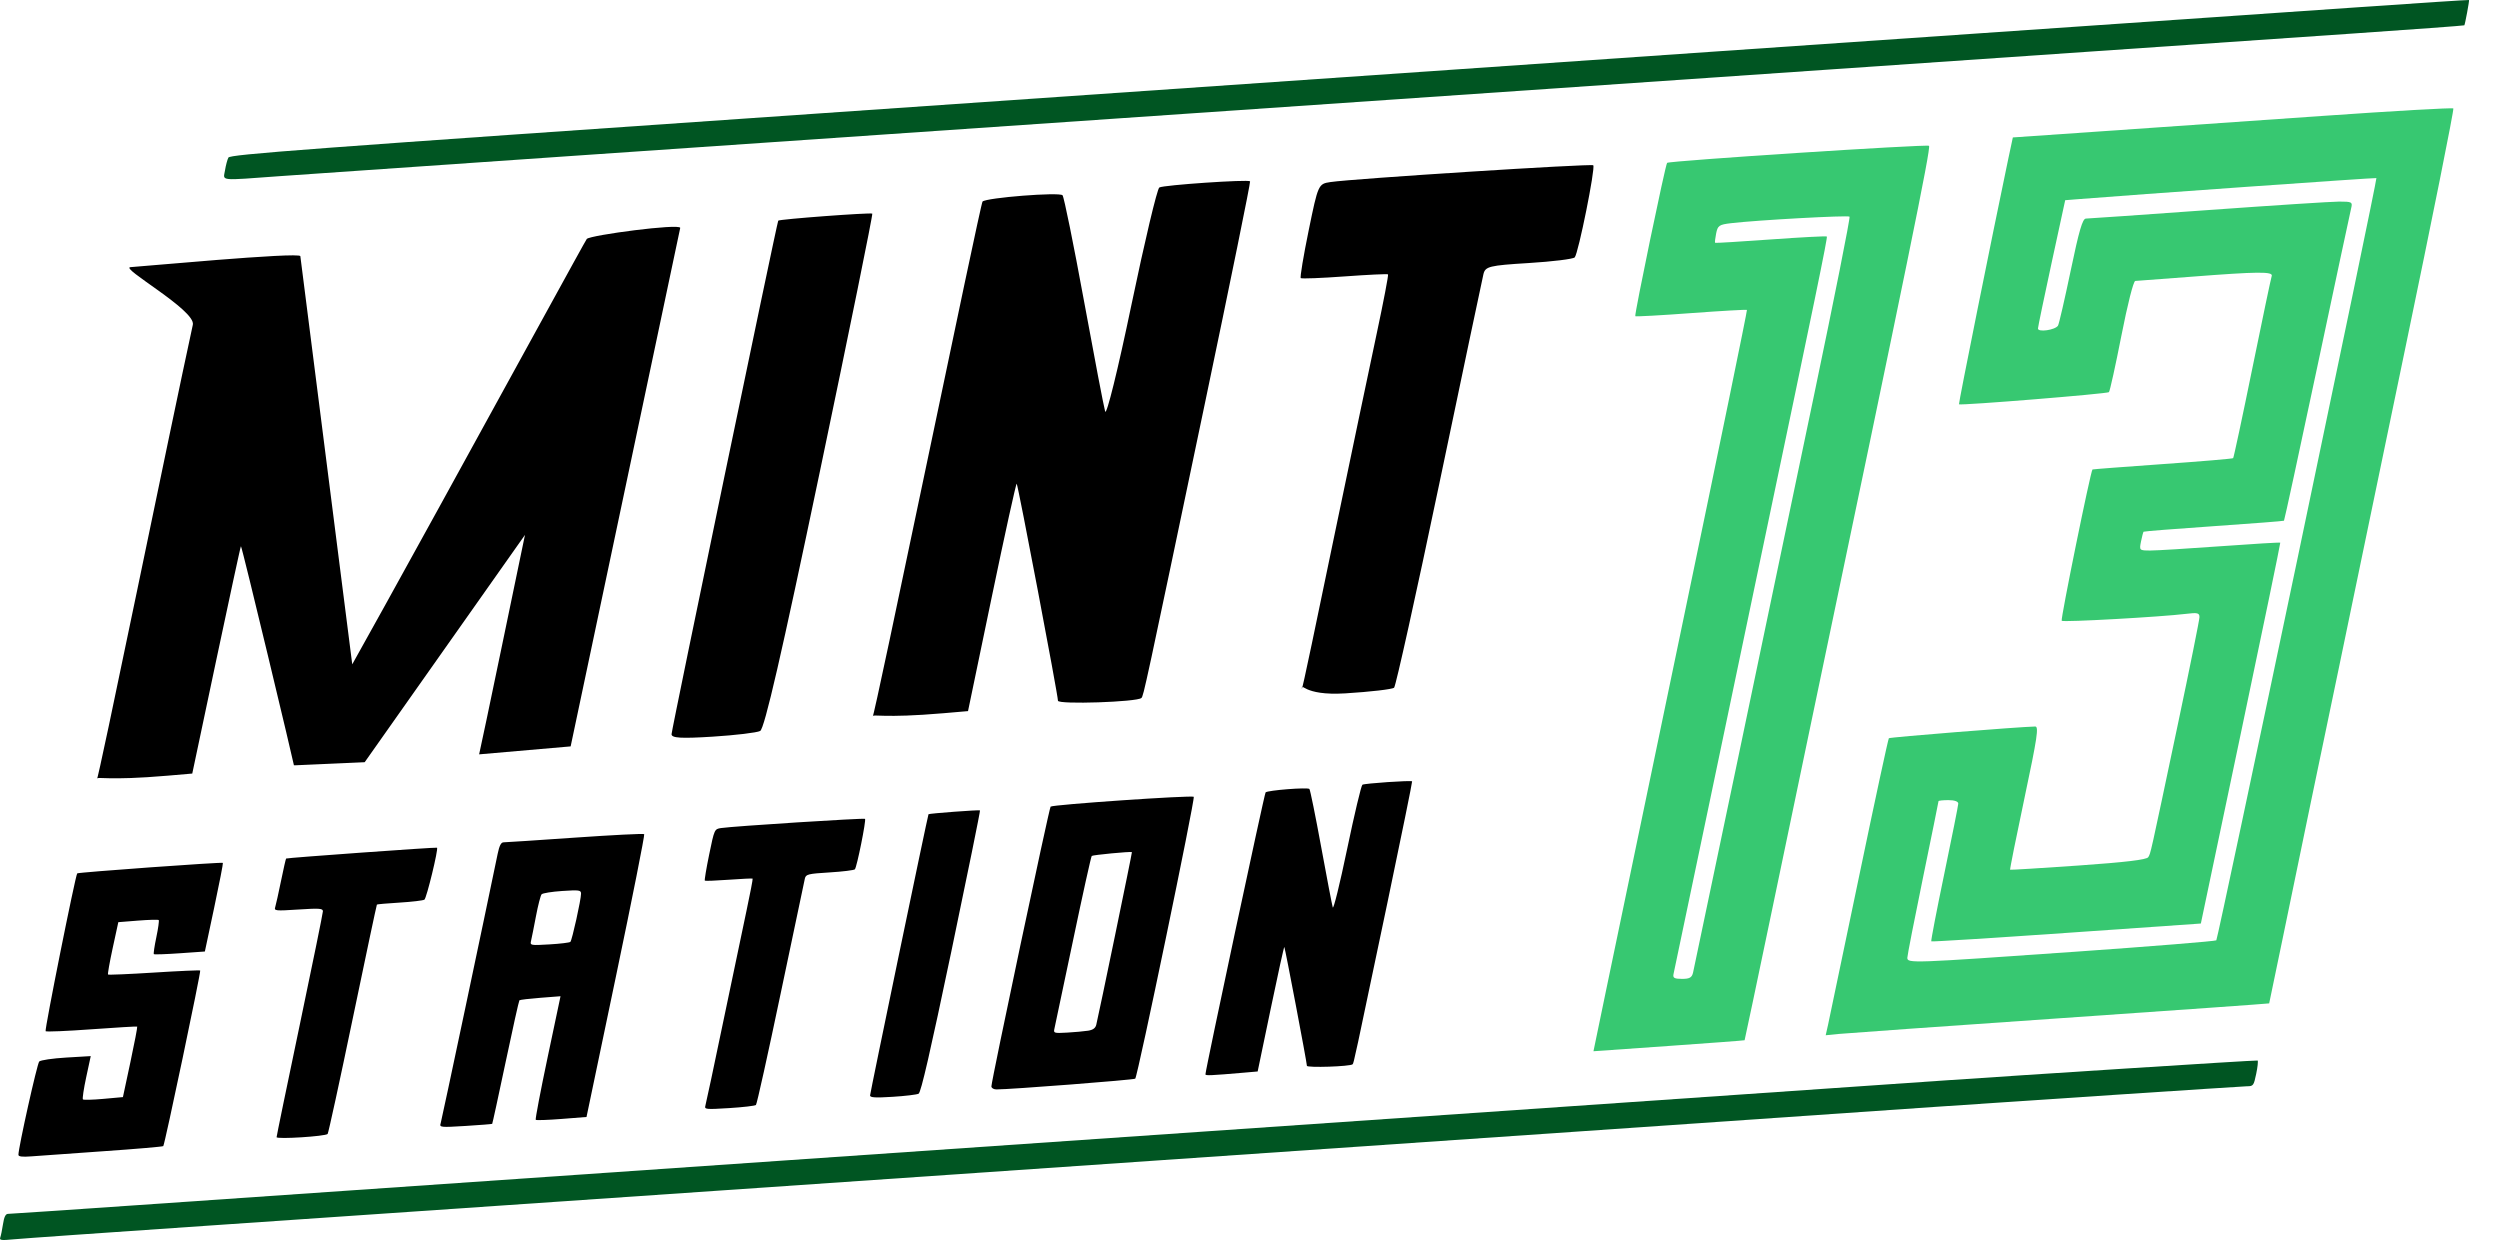 <?xml version="1.0" encoding="UTF-8" standalone="no"?>
<svg
   width="113.67mm"
   height="56.38mm"
   version="1.1"
   viewBox="0 0 113.67 56.38"
   id="svg19"
   sodipodi:docname="logo_text.svg"
   xml:space="preserve"
   inkscape:version="1.3.2 (091e20e, 2023-11-25, custom)"
   xmlns:inkscape="http://www.inkscape.org/namespaces/inkscape"
   xmlns:sodipodi="http://sodipodi.sourceforge.net/DTD/sodipodi-0.dtd"
   xmlns="http://www.w3.org/2000/svg"
   xmlns:svg="http://www.w3.org/2000/svg"><defs
     id="defs19" /><sodipodi:namedview
     id="namedview19"
     pagecolor="#ffffff"
     bordercolor="#000000"
     borderopacity="0.25"
     inkscape:showpageshadow="2"
     inkscape:pageopacity="0.0"
     inkscape:pagecheckerboard="0"
     inkscape:deskcolor="#d1d1d1"
     inkscape:document-units="mm"
     showguides="true"
     inkscape:zoom="1.2860788"
     inkscape:cx="188.94644"
     inkscape:cy="13.607254"
     inkscape:window-width="1920"
     inkscape:window-height="1009"
     inkscape:window-x="-8"
     inkscape:window-y="-8"
     inkscape:window-maximized="1"
     inkscape:current-layer="svg19" /><path
     style="fill:#000000;stroke-width:1.216;fill-opacity:1"
     d="m 0.838,52.507 c -0.005,-0.308 0.85,-4.143 0.945,-4.242 0.06,-0.062 0.612,-0.144 1.226,-0.18 L 4.126,48.019 3.92,48.976 c -0.113,0.526 -0.181,0.982 -0.15,1.012 0.03,0.03 0.452,0.019 0.937,-0.025 l 0.882,-0.08 0.34,-1.59 c 0.187,-0.875 0.326,-1.602 0.309,-1.616 -0.017,-0.014 -0.948,0.041 -2.068,0.122 -1.12,0.082 -2.063,0.121 -2.096,0.088 -0.054,-0.054 1.353,-7.078 1.437,-7.176 0.042,-0.049 6.581,-0.521 6.624,-0.478 0.016,0.016 -0.161,0.93 -0.395,2.03 l -0.425,2 -1.14,0.08 c -0.627,0.044 -1.158,0.062 -1.18,0.04 -0.022,-0.022 0.029,-0.37 0.114,-0.772 0.085,-0.403 0.133,-0.753 0.108,-0.778 -0.025,-0.025 -0.449,-0.014 -0.942,0.025 l -0.895,0.071 -0.254,1.169 c -0.139,0.643 -0.236,1.188 -0.214,1.211 0.022,0.023 0.966,-0.017 2.099,-0.089 1.133,-0.072 2.074,-0.113 2.092,-0.092 0.041,0.049 -1.613,7.918 -1.679,7.983 -0.027,0.026 -1.259,0.132 -2.739,0.234 -1.48,0.102 -2.951,0.207 -3.268,0.233 -0.396,0.032 -0.577,0.01 -0.579,-0.069 z M 12.576,51.705 c 0,-0.049 0.474,-2.346 1.053,-5.105 0.579,-2.759 1.053,-5.084 1.053,-5.167 0,-0.13 -0.156,-0.141 -1.113,-0.079 -1.052,0.068 -1.11,0.062 -1.055,-0.112 0.032,-0.102 0.15,-0.633 0.262,-1.181 0.112,-0.548 0.217,-1.009 0.233,-1.025 0.033,-0.033 6.827,-0.521 6.862,-0.493 0.069,0.055 -0.477,2.304 -0.574,2.363 -0.063,0.039 -0.569,0.099 -1.124,0.133 -0.555,0.034 -1.021,0.074 -1.036,0.09 -0.014,0.016 -0.51,2.353 -1.101,5.194 -0.591,2.841 -1.104,5.197 -1.139,5.236 -0.099,0.109 -2.321,0.249 -2.321,0.146 z m 7.46,-0.628 c 0.046,-0.147 2.036,-9.556 2.591,-12.252 0.077,-0.374 0.155,-0.526 0.27,-0.526 0.089,5.87e-4 1.551,-0.096 3.249,-0.214 1.698,-0.118 3.113,-0.19 3.145,-0.158 0.031,0.031 -0.546,2.938 -1.283,6.459 l -1.34,6.401 -1.13,0.089 c -0.622,0.049 -1.152,0.067 -1.179,0.04 -0.027,-0.027 0.216,-1.302 0.539,-2.834 l 0.588,-2.785 -0.913,0.071 c -0.502,0.039 -0.932,0.09 -0.956,0.113 -0.024,0.023 -0.307,1.292 -0.629,2.819 -0.322,1.527 -0.596,2.786 -0.609,2.799 -0.012,0.012 -0.558,0.055 -1.213,0.096 -1.139,0.07 -1.187,0.065 -1.131,-0.117 z m 5.898,-8.252 c 0.076,-0.072 0.485,-1.923 0.485,-2.193 0,-0.161 -0.082,-0.172 -0.854,-0.121 -0.469,0.031 -0.892,0.099 -0.939,0.151 -0.047,0.052 -0.163,0.501 -0.257,0.997 -0.094,0.497 -0.195,1 -0.223,1.118 -0.05,0.21 -0.032,0.214 0.835,0.163 0.487,-0.028 0.916,-0.08 0.952,-0.115 z m 6.139,7.444 c 0.031,-0.102 0.394,-1.81 0.807,-3.796 0.413,-1.986 0.89,-4.261 1.06,-5.055 0.169,-0.794 0.296,-1.455 0.281,-1.469 -0.015,-0.014 -0.501,0.009 -1.081,0.051 -0.579,0.042 -1.071,0.061 -1.093,0.042 -0.022,-0.019 0.067,-0.554 0.198,-1.19 0.235,-1.145 0.24,-1.156 0.541,-1.202 0.553,-0.084 6.499,-0.463 6.545,-0.418 0.059,0.059 -0.371,2.198 -0.462,2.294 -0.039,0.041 -0.555,0.105 -1.146,0.141 -0.981,0.06 -1.08,0.084 -1.127,0.276 -0.028,0.116 -0.523,2.464 -1.099,5.219 -0.577,2.755 -1.083,5.04 -1.126,5.079 -0.043,0.039 -0.589,0.103 -1.215,0.142 -1.076,0.067 -1.135,0.06 -1.082,-0.114 z m 7.487,-0.46 c -1e-5,-0.107 2.621,-12.724 2.657,-12.787 0.02,-0.036 2.306,-0.207 2.342,-0.175 0.018,0.016 -0.569,2.904 -1.304,6.417 -0.955,4.559 -1.38,6.41 -1.488,6.465 -0.083,0.042 -0.613,0.106 -1.179,0.141 -0.792,0.05 -1.028,0.035 -1.028,-0.061 z m 5.517,-0.414 c 0,-0.252 2.624,-12.651 2.692,-12.719 0.092,-0.092 6.427,-0.527 6.508,-0.446 0.073,0.073 -2.551,12.715 -2.66,12.815 -0.061,0.056 -5.708,0.493 -6.314,0.489 -0.124,-9.06e-4 -0.226,-0.063 -0.226,-0.139 z m 4.388,-2.529 c 0.229,-0.036 0.341,-0.116 0.38,-0.272 0.119,-0.48 1.639,-7.841 1.621,-7.85 -0.071,-0.035 -1.781,0.128 -1.827,0.174 -0.032,0.032 -0.416,1.767 -0.853,3.856 -0.438,2.089 -0.818,3.892 -0.845,4.005 -0.046,0.195 -0.013,0.205 0.575,0.172 0.343,-0.019 0.77,-0.058 0.949,-0.086 z m 5.344,1.982 c 0.007,-0.24 2.68,-12.764 2.735,-12.819 0.097,-0.097 1.913,-0.239 1.992,-0.156 0.035,0.037 0.275,1.219 0.533,2.626 0.258,1.407 0.496,2.648 0.528,2.758 0.033,0.113 0.318,-1.041 0.655,-2.658 0.328,-1.572 0.64,-2.886 0.694,-2.919 0.099,-0.061 2.209,-0.205 2.26,-0.154 0.015,0.015 -0.492,2.507 -1.127,5.538 -1.493,7.121 -1.525,7.273 -1.579,7.327 -0.101,0.101 -2.078,0.167 -2.078,0.069 0,-0.144 -0.994,-5.371 -1.027,-5.404 -0.016,-0.015 -0.295,1.252 -0.62,2.817 l -0.592,2.845 -0.611,0.053 c -1.523,0.131 -1.764,0.142 -1.762,0.078 z"
     id="path19"
     sodipodi:nodetypes="scscsssccsssscscsccsscscsccsssssssssccssssscssscsssscscscscsssssssscssssssssccccscsssscssssscscsssscsccsscssssssssscscssccsscscsss" /><path
     d="m 4.409,35.411 c 0,0.384 3.353,-16.034 4.359,-20.646 0.144,-0.66 -3.374,-2.607 -2.828,-2.619 0.249,-0.006 7.685,-0.703 7.716,-0.498 l 2.926,23.008 -3.217,0.143 c 0.018,-0.001 -2.349,-9.904 -2.41,-9.965 C 10.926,24.804 8.742,35.172 8.742,35.172 L 7.627,35.268 C 4.846,35.508 4.409,35.294 4.409,35.411 Z m 8.956,-0.613 c 0,0.439 13.215,-23.834 13.316,-23.935 0.176,-0.176 4.216,-0.709 4.248,-0.503 l -4.983,23.577 -4.161,0.362 c 0.018,-0.001 2.085,-9.979 2.085,-9.979 L 16.582,34.655 v 0 c 0,0 -3.217,0.026 -3.217,0.143 z m 17.169,-1.416 c 0,-0.195 4.787,-23.233 4.851,-23.349 0.037,-0.066 4.21,-0.378 4.276,-0.319 0.034,0.03 -1.038,5.303 -2.381,11.718 -1.743,8.325 -2.521,11.704 -2.717,11.804 -0.151,0.077 -1.12,0.193 -2.152,0.258 -1.446,0.091 -1.877,0.065 -1.877,-0.112 z m 9.146,-0.81 c 0,0.439 4.893,-23.307 4.994,-23.408 0.176,-0.176 3.494,-0.437 3.637,-0.286 0.065,0.068 0.503,2.226 0.974,4.795 0.471,2.569 0.905,4.835 0.964,5.037 0.061,0.207 0.581,-1.901 1.196,-4.854 0.598,-2.871 1.168,-5.27 1.267,-5.331 0.181,-0.112 4.033,-0.374 4.127,-0.281 0.028,0.028 -0.898,4.578 -2.058,10.112 -2.725,13.004 -2.785,13.281 -2.883,13.379 -0.185,0.185 -3.795,0.304 -3.795,0.126 0,-0.263 -1.814,-9.806 -1.876,-9.868 -0.028,-0.028 -0.538,2.287 -1.132,5.144 l -1.081,5.196 -1.115,0.096 c -2.781,0.239 -3.217,0.026 -3.217,0.143 z M 59.189,31.319 c 0,0.194 0.719,-3.304 1.474,-6.931 0.755,-3.627 1.625,-7.78 1.935,-9.23 0.309,-1.45 0.54,-2.657 0.513,-2.683 -0.028,-0.026 -0.915,0.016 -1.973,0.093 -1.058,0.077 -1.955,0.112 -1.995,0.077 -0.04,-0.034 0.123,-1.012 0.361,-2.173 0.429,-2.091 0.438,-2.111 0.988,-2.194 1.01,-0.153 11.867,-0.846 11.95,-0.763 0.108,0.108 -0.678,4.013 -0.843,4.188 -0.071,0.075 -1.013,0.191 -2.093,0.257 -1.792,0.11 -1.972,0.154 -2.057,0.504 -0.051,0.211 -0.955,4.499 -2.007,9.529 -1.053,5.03 -1.978,9.203 -2.055,9.275 -0.078,0.071 -1.076,0.188 -2.219,0.258 -1.964,0.122 -1.976,-0.541 -1.976,-0.208 z"
     style="fill:#000000;stroke-width:2.221;fill-opacity:1"
     id="path1-7"
     sodipodi:nodetypes="ssscccccssssccccccssssccscssssccscsscssscscssssssccccscccsccsss" /><path
     d="m 73.026,45.024 c 0.316,-1.526 1.895,-9.1 3.507,-16.833 1.613,-7.732 2.917,-14.077 2.897,-14.099 -0.019,-0.022 -1.158,0.043 -2.531,0.144 -1.373,0.102 -2.519,0.165 -2.546,0.141 -0.052,-0.046 1.369,-6.894 1.447,-6.972 0.094,-0.094 11.827,-0.857 11.909,-0.775 0.093,0.093 -0.967,5.276 -5.436,26.591 -0.253,1.206 -1.016,4.862 -1.696,8.126 -0.68,3.263 -1.245,5.941 -1.254,5.951 -0.009,0.01 -1.56,0.127 -3.445,0.259 l -3.427,0.241 z m 3.955,-0.807 c 0.037,-0.16 0.905,-4.295 1.929,-9.19 1.024,-4.895 2.626,-12.545 3.559,-17.002 0.933,-4.456 1.665,-8.135 1.626,-8.174 -0.071,-0.071 -4.221,0.158 -5.388,0.297 -0.544,0.065 -0.606,0.107 -0.678,0.469 -0.044,0.219 -0.065,0.409 -0.046,0.424 0.018,0.014 1.158,-0.055 2.533,-0.154 1.375,-0.099 2.521,-0.159 2.547,-0.133 0.041,0.041 -0.501,2.675 -3.046,14.794 -0.35,1.667 -1.364,6.513 -2.254,10.77 -0.889,4.256 -1.641,7.84 -1.67,7.964 -0.042,0.181 0.034,0.226 0.384,0.226 0.347,0 0.451,-0.059 0.504,-0.29 z m 6.137,2.378 c 0.058,-0.262 0.691,-3.287 1.406,-6.723 0.715,-3.436 1.327,-6.274 1.359,-6.306 0.048,-0.048 5.9,-0.516 6.652,-0.533 0.172,-0.004 0.098,0.496 -0.484,3.242 -0.378,1.785 -0.673,3.257 -0.655,3.27 0.018,0.013 1.415,-0.073 3.105,-0.191 2.143,-0.15 3.104,-0.265 3.174,-0.379 0.115,-0.186 0.062,0.053 1.359,-6.095 0.534,-2.529 0.971,-4.698 0.971,-4.821 0,-0.191 -0.089,-0.212 -0.613,-0.148 -1.133,0.139 -5.58,0.387 -5.651,0.315 -0.059,-0.059 1.316,-6.816 1.4,-6.88 0.016,-0.011 1.449,-0.121 3.187,-0.244 1.738,-0.122 3.182,-0.244 3.209,-0.271 0.027,-0.027 0.42,-1.864 0.872,-4.083 0.453,-2.219 0.849,-4.107 0.881,-4.196 0.077,-0.212 -0.628,-0.205 -3.674,0.032 -1.312,0.102 -2.451,0.188 -2.529,0.19 -0.083,0.002 -0.35,1.055 -0.631,2.486 -0.268,1.366 -0.523,2.522 -0.566,2.57 -0.067,0.074 -6.721,0.614 -6.82,0.553 -0.028,-0.017 1.505,-7.649 2.242,-11.16 L 91.52,6.249 95.602,5.967 c 2.245,-0.155 6.735,-0.468 9.978,-0.695 3.243,-0.227 5.929,-0.381 5.968,-0.341 0.04,0.04 -0.949,4.97 -2.196,10.957 -1.247,5.987 -2.32,11.146 -2.383,11.465 -0.063,0.319 -0.352,1.712 -0.642,3.095 -0.705,3.362 -1.813,8.693 -2.545,12.253 -0.328,1.596 -0.601,2.911 -0.607,2.921 -0.005,0.01 -4.276,0.314 -9.49,0.674 -5.214,0.36 -9.749,0.682 -10.077,0.715 l -0.597,0.06 z m 11.149,-3.315 c 3.537,-0.249 6.464,-0.486 6.504,-0.525 0.079,-0.077 7.33,-34.606 7.279,-34.658 -0.024,-0.024 -11.064,0.757 -13.644,0.965 l -0.506,0.041 -0.615,2.837 c -0.338,1.561 -0.618,2.909 -0.623,2.995 -0.009,0.184 0.779,0.073 0.911,-0.128 0.044,-0.067 0.303,-1.19 0.576,-2.495 0.382,-1.831 0.54,-2.372 0.693,-2.373 0.109,-4.784e-4 2.607,-0.175 5.551,-0.387 2.944,-0.212 5.629,-0.386 5.968,-0.386 0.573,-8.73e-5 0.61,0.02 0.544,0.29 -0.039,0.16 -0.735,3.418 -1.546,7.24 -0.811,3.822 -1.491,6.963 -1.511,6.98 -0.02,0.017 -1.457,0.128 -3.193,0.248 -1.736,0.12 -3.172,0.233 -3.191,0.252 -0.019,0.019 -0.072,0.219 -0.117,0.445 -0.081,0.406 -0.077,0.41 0.433,0.41 0.283,0 1.722,-0.088 3.196,-0.195 1.474,-0.107 2.691,-0.18 2.703,-0.161 0.013,0.019 -0.795,3.923 -1.794,8.675 l -1.817,8.641 -6.108,0.426 c -3.36,0.234 -6.127,0.408 -6.149,0.385 -0.022,-0.022 0.244,-1.404 0.591,-3.07 0.347,-1.666 0.633,-3.102 0.636,-3.191 0.004,-0.099 -0.17,-0.161 -0.447,-0.161 -0.248,0 -0.451,0.022 -0.451,0.048 0,0.026 -0.319,1.598 -0.709,3.493 -0.39,1.895 -0.709,3.527 -0.709,3.628 0,0.255 0.186,0.248 7.545,-0.27 z"
     style="fill:#37c871;stroke-width:1.564;fill-opacity:1"
     id="path1-2" /><path
     d="m 0.011,56.267 c 0.031,-0.081 0.088,-0.356 0.126,-0.611 0.049,-0.323 0.117,-0.464 0.226,-0.464 0.086,0 2.755,-0.18 5.932,-0.4 14.004,-0.969 20.986,-1.451 29.098,-2.009 8.56,-0.589 20.18,-1.39 38.519,-2.656 5.158,-0.356 11.741,-0.811 14.628,-1.01 2.887,-0.199 14.082,-0.925 14.11,-0.897 0.028,0.028 -9.1e-4,0.303 -0.066,0.61 -0.11,0.531 -0.132,0.56 -0.421,0.56 -0.168,0 -11.378,0.743 -14.144,0.935 -2.766,0.192 -9.972,0.69 -16.013,1.105 -12.218,0.84 -17.124,1.178 -39.321,2.705 -8.413,0.579 -18.931,1.3 -23.372,1.603 -4.441,0.303 -8.363,0.578 -8.716,0.613 -0.539,0.053 -0.632,0.04 -0.585,-0.084 z"
     style="fill:#005522;stroke-width:1.216;fill-opacity:1"
     id="path1-3"
     sodipodi:nodetypes="scsssssccssssssss" /><path
     d="M 10.231,7.744 C 10.267,7.516 10.337,7.256 10.385,7.165 10.463,7.021 13.714,6.778 37.19,5.161 51.884,4.149 64.786,3.258 65.862,3.181 66.938,3.105 72.422,2.725 78.05,2.338 92.397,1.351 101.811,0.705 107.331,0.322 110.033,0.134 112.252,-0.01 112.262,5.6476629e-4 112.283,0.022 112.081,1.107 112.049,1.151 c -0.011,0.015 -2.295,0.183 -5.076,0.374 C 94.777,2.362 63.311,4.525 50.565,5.403 42.951,5.927 31.802,6.693 25.788,7.105 19.775,7.517 13.918,7.922 12.772,8.006 9.901,8.215 10.151,8.241 10.231,7.744 Z"
     style="fill:#005522;stroke-width:1.216;fill-opacity:1"
     id="path1-25"
     sodipodi:nodetypes="ssssssccsssss" /></svg>

